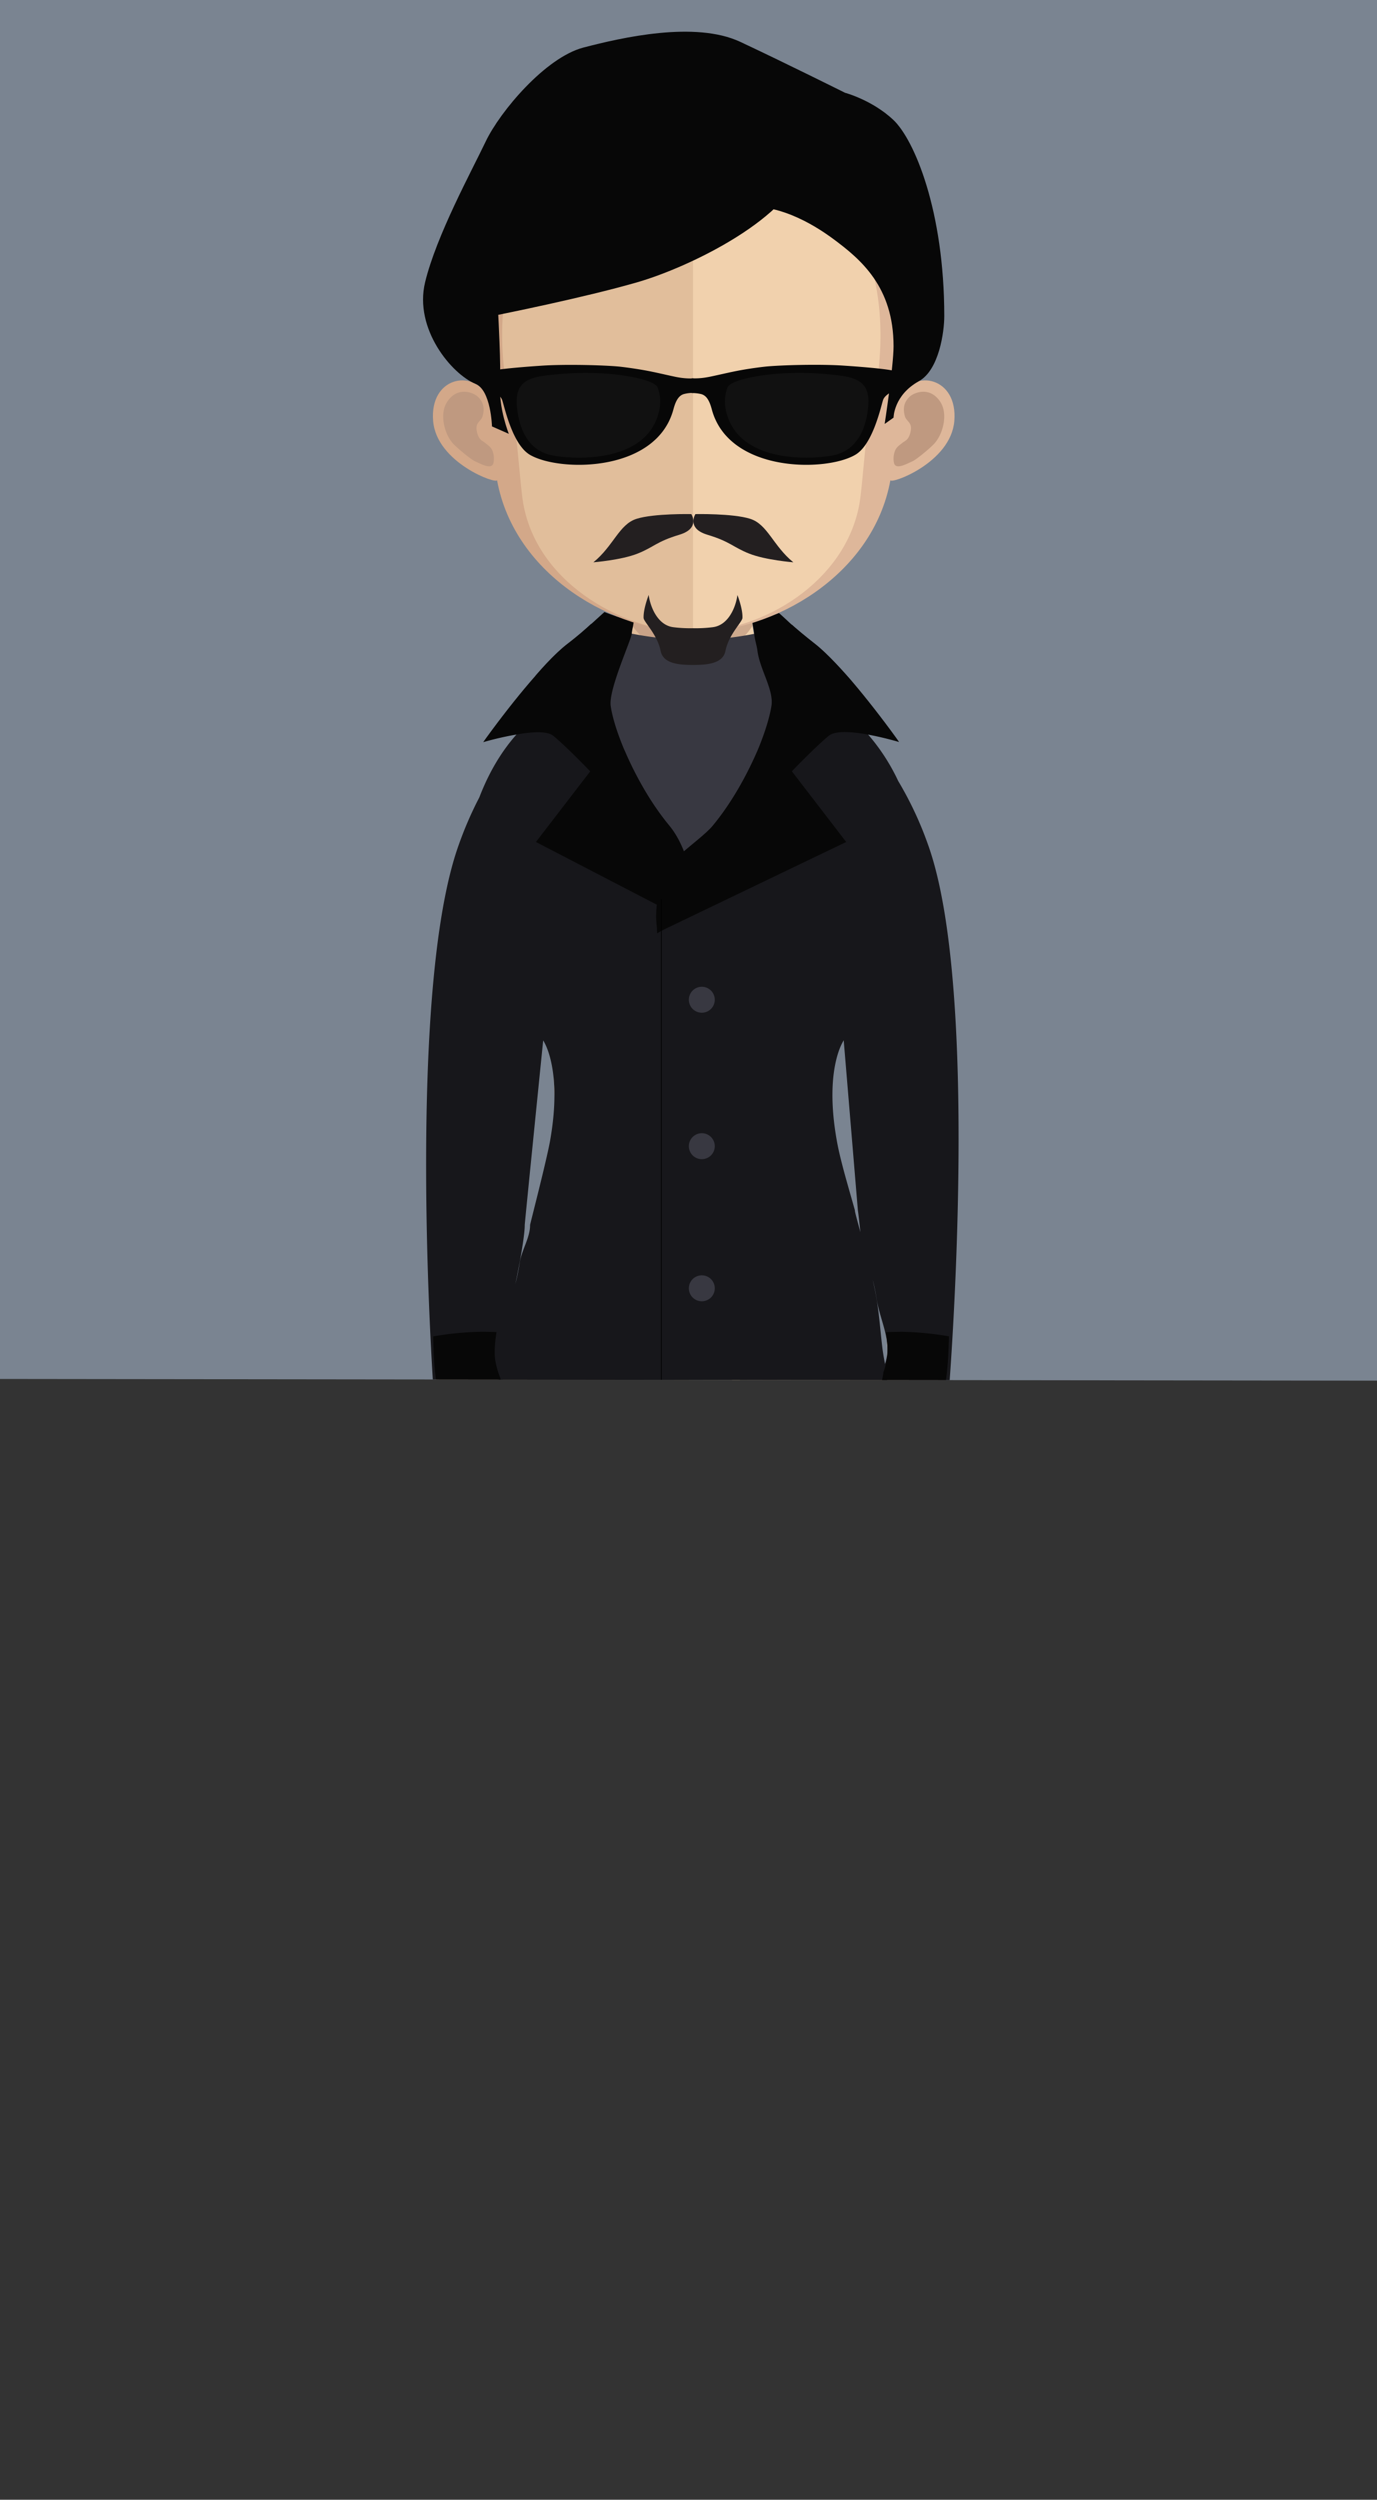 <svg id="m5" xmlns="http://www.w3.org/2000/svg" xmlns:xlink="http://www.w3.org/1999/xlink" viewBox="0 0 999 1812.81"><rect x="0" y="0" width="999" height="1812.81" fill="#333333" stroke="none"/><defs><style>.cls-1{fill:#7a8491;}.cls-17,.cls-2{fill:none;}.cls-3{clip-path:url(#clip-path);}.cls-4{clip-path:url(#clip-path-2);}.cls-5{fill:url(#linear-gradient);}.cls-6{fill:#010101;}.cls-7{fill:#e1bd9a;}.cls-8{fill:#f0d2ad;}.cls-9{opacity:0.7;}.cls-10{clip-path:url(#clip-path-3);}.cls-11{fill:#bf9980;}.cls-12{fill:#1b1c1c;}.cls-13{fill:#0e0f0f;}.cls-14{fill:#070707;}.cls-15{fill:#383841;}.cls-16{fill:#17171b;}.cls-17{stroke:#010101;stroke-miterlimit:10;stroke-width:0.5px;}.cls-18{fill:#d3a889;}.cls-19{fill:#deb79a;}.cls-20{fill:#e1be9b;}.cls-21{fill:#f1d1ad;}.cls-22{fill:#111;}.cls-23{fill:#231f20;}</style><clipPath id="clip-path" transform="translate(-1)"><polygon class="cls-1" points="1000 1001.25 1 1000 1 0 1000 0 1000 1001.25"/></clipPath><clipPath id="clip-path-2" transform="translate(-1)"><path class="cls-2" d="M456.14,1008a14.81,14.81,0,0,0,2.28.24,57,57,0,0,0,9.2.36l3.25,0-3.25-.19c-1,0-2.33-.12-3.89-0.17s-3.28-.41-5.2-0.65a12.39,12.39,0,0,1-2.4-.46V1008Z"/></clipPath><linearGradient id="linear-gradient" x1="47.96" y1="862.45" x2="72.84" y2="862.45" gradientTransform="matrix(4.93, 0, 0, -4.93, 110.68, 5260.89)" gradientUnits="userSpaceOnUse"><stop offset="0" stop-color="#fff"/><stop offset="1" stop-color="#221a15"/></linearGradient><clipPath id="clip-path-3" transform="translate(-1)"><rect class="cls-2" x="459.74" y="425.73" width="87.35" height="51.63"/></clipPath></defs><title>m5-square-avatar-1000x1000</title><polygon class="cls-1" points="999 1001.25 0 1000 0 0 999 0 999 1001.25"/><g class="cls-3"><g class="cls-4"><rect class="cls-5" x="455.14" y="1007.03" width="14.74" height="1.68"/></g><path class="cls-6" d="M468.84,1025.59v0Z" transform="translate(-1)"/><path class="cls-7" d="M498.73,1031.71c0,1.24,0,3.93-.07,7.89-0.07,7-.24,17.7-0.46,30.5-0.88,47.45-2.77,123.75-5.42,144.34-3.91,30.65-15.57,127.76-15.57,127.76s1.68,16.76,3.42,36.81c2.16,25.09,4.4,55.32,3.33,64.33-5.2,46.84-6.27,92.74-6.27,92.74s-3.13,87.52-2.94,119.82a7.9,7.9,0,0,1,4.18,6.75,7.82,7.82,0,0,1-3.4,6.17c0.68,3.23,1.63,6.9,2.77,10.76,2,6.51,4.44,13.65,6.77,20.4,1.31,4,2.62,7.92,3.72,11.49,2.4,8,3.84,14.52,2.77,17.61-1.29,3.69-9.11,11.27-9.11,11.27s3.83,37.42-12.75,49.76-52.45,18.85-87.47,6.39,4.44-37.3,8.31-53.59c2.11-8.89,6.39-17.51,10.34-25.28v0c3.28-6.46,6.39-12.39,7.87-17.41a1.34,1.34,0,0,0,0-.17A83.35,83.35,0,0,0,411,1685.5c1.14-13.62,1.21-30.23,2.33-35,10.61-45.34-35.53-117.61-30.06-207.58a559.73,559.73,0,0,1,7.31-60.34c0.39-2.31.61-3.55,0.61-3.55,3.11-17.95,5.66-31.5,5.2-41.65C394.6,1303,381.05,1254,374.5,1205.7c-6.36-46.24-15.79-147.6-10.86-192.11l-0.12,0c0.12-.66.17-1.34,0.32-2,4.32-28.51,8.48-46.77,9.86-52.74,0.34-1.46.56-2.19,0.56-2.19s0-16.32,3.88-26.74c0.12-.29.24-0.58,0.39-1,1.67-4.88,5.56-17.17,9.74-30.87,0.32-1.12.68-2.26,1.07-3.4,0-.22.12-0.46,0.17-0.7a0.62,0.62,0,0,0,0-.12,7.22,7.22,0,0,0,.22.75,65.39,65.39,0,0,0,8.91,21.08c6.44,9.76,16.64,15.3,26.54,20.64,6.51,3.6,12.63,6.92,16.95,11.1,6.39,6.22,17.82,24.33,26.61,40.55a224.45,224.45,0,0,1,10.2,20.91c0.92,2.35,1.65,4.25,2.21,5.63,3.62,9,6.6,14.93,17.53,17.26" transform="translate(-1)"/><path class="cls-8" d="M616.8,1742.85c3.86,16.32,43.37,41.16,8.31,53.62s-70.79,6-87.45-6.36-12.77-49.76-12.77-49.76-7.77-7.6-9.08-11.27c-0.95-2.77.07-8.31,2.09-15.23l0-.14c1.19-4.2,2.72-8.86,4.4-13.72,2.28-6.8,4.78-13.89,6.73-20.42,1.17-3.84,2.09-7.5,2.77-10.76a7.44,7.44,0,0,1,.8-12.92c0.19-32.32-3-119.79-3-119.79s-1-45.9-6.26-92.79c-1.85-16.17,6.8-101.12,6.8-101.12s-11.7-97.09-15.61-127.76c-2.62-20.69-4.59-97.21-5.44-144.66-0.17-12.63-.34-23.22-0.39-30.09v-0.07c-0.1-4-.1-6.68-0.1-7.92,10.93-2.33,13.89-8.26,17.53-17.26,0.53-1.36,1.31-3.28,2.23-5.61a215,215,0,0,1,10.18-20.91c8.77-16.25,20.23-34.36,26.61-40.55,4.3-4.2,10.44-7.55,17-11.1,9.86-5.37,20.08-10.93,26.52-20.64a67,67,0,0,0,8.94-21.1,0.22,0.22,0,0,0,0-.15c0.07-.22.1-0.39,0.14-0.58,0.41,1.41.9,2.84,1.29,4.2,4.2,13.67,8.06,26,9.76,30.89,0.14,0.39.24,0.71,0.36,1,3.86,10.42,3.91,26.73,3.91,26.73s0.2,0.71.53,2.19c1.24,5.2,4.52,19.74,8.23,42.23,0.66,3.93,1.31,8.11,1.94,12.48l-0.1.07c4.93,44.46-4.49,145.82-10.83,192.08C626.3,1254,612.75,1303,611,1337.37c-1,19.86,9.86,52.94,13.07,105.54,5.47,90-40.65,162.22-30,207.58,1.14,5.05,1.17,23.14,2.53,37.06a73.65,73.65,0,0,0,2,12.46,1.11,1.11,0,0,0,0,.12c1.6,5.39,5,11.73,8.52,18.75,3.74,7.43,7.67,15.59,9.67,24" transform="translate(-1)"/><path class="cls-7" d="M503.54,504.85V1039.7a10.53,10.53,0,0,1-1.21,0c-0.58,0-1.12,0-1.63,0h-2.06l-2.7,0,0.27-.61c-1.24-.29-2.48-0.63-3.86-0.92-1.09-.44-2.28-1-3.45-1.55a28,28,0,0,1-3.35-2.53c-4.06-4.25-6.07-10.34-8.82-16.46-3.76-9-8.11-19.09-13-29.7-1.87-4.11-3.88-8.28-5.9-12.48-3.69-7.5-7.77-15.52-12.7-22.22-0.7-.83-1.48-1.63-2.24-2.48-0.63-.53-1.53-1.34-2.31-2-1.7-1.29-3.52-2.5-5.39-3.64-3.79-2.31-7.8-4.32-11.8-6.46-8-4.32-16.15-9-22.17-16.39A63.72,63.72,0,0,1,390.36,898a0.09,0.09,0,0,1-.07-0.07c-0.27-1.14-.51-2.26-0.65-3.35,0-.24-0.07-0.44-0.1-0.66a52.45,52.45,0,0,1,.46-21.05c0.61-1.89,1.26-3.74,1.87-5.54s1.31-3.45,1.94-5.1c1.19-3.42,2.19-6.82,3.18-10,1.85-6.49,3.52-12.46,5-17.8a102.52,102.52,0,0,0,2.14-10.51s0,0.07,0,.12c-0.27-34.53-3.74-83.63-3.74-83.63-7.63-14.84-18.09-47.67-24.21-68-3.13-10.35-5.15-17.51-5.15-17.51s0.48-4.11,1.39-10.9c3.4-24.33,12.48-83.41,25.4-114.79,6-14.57,20.5-21.49,36.57-24.41,28.41-5.17,61.73,2.09,61.73,2.09,2.6-.78,5.12-1.39,7.53-2" transform="translate(-1)"/><path class="cls-8" d="M601.92,814.51c0,2.16,0,4.32-.07,6.41,0.95,3.74,2.11,8.31,3.47,13.43s3.11,11.24,4.93,17.75c1,3.21,2,6.61,3.21,10.05,0.66,1.65,1.29,3.35,1.94,5.05s1.24,3.69,1.89,5.56a52.27,52.27,0,0,1,.41,21,4.94,4.94,0,0,1,0,.58,0.26,0.26,0,0,1,0,.15c-0.17,1.12-.39,2.19-0.61,3.3,0,0,0,0,0,.07v0a65.51,65.51,0,0,1-11,24.16c-6,7.41-14.21,12.07-22.17,16.39-4,2.14-8,4.15-11.78,6.44-1.89,1.14-3.69,2.38-5.39,3.64-0.8.65-1.73,1.43-2.31,2-0.75.87-1.55,1.65-2.23,2.5-5,6.7-9,14.69-12.73,22.22-1.92,4-3.79,7.92-5.54,11.78-5,10.88-9.47,21.15-13.38,30.38-2.72,6.14-4.76,12.29-8.79,16.49a29.85,29.85,0,0,1-3.35,2.55c-1.19.53-2.33,1.09-3.47,1.55-1.36.27-2.65,0.66-3.86,0.92l0.32,0.73s-0.88,0-2.62,0h-0.66c-0.44,0-.92,0-1.48,0-0.9,0-1.94,0-3,0V504.85c14.13-3.28,25.55-3.5,34.7-1.68a155.17,155.17,0,0,1,25.45.46c19.06,2,37.44,8.64,44.41,25.5,14.4,34.87,21.1,103.81,22.63,121.49,0.24,2.75.34,4.2,0.34,4.2s-2.55,11.51-6.34,26.35c-5.15,20.06-12.6,46.38-19.18,59.2,0,0-2.91,40.72-3.64,74.11v0Z" transform="translate(-1)"/><path class="cls-8" d="M689.27,969.06c-0.22,10.9-.78,20.42-1.7,28-7,57.36-21.05,83.1-40.16,88.32-13.72,3.79-32.69-3.25-38.59-14.11a13.93,13.93,0,0,1,.29-14.23c8.6-15,25.67-41.67,32.54-61.58a57.26,57.26,0,0,0,2.67-10.27c0.8-5.17.39-11.75-.75-19.11-4.13-27.61-18.31-65.4-18.16-73.22a455,455,0,0,1,7.43-71.2l-2-29.48a256.4,256.4,0,0,1-26.15-63.5c-4.47-17.12,8.28-102.19,8.28-102.19L572.73,497.9s107.87,0,106.58,268.36c0,0,11.58,130.87,10,202.79" transform="translate(-1)"/><path class="cls-7" d="M391.47,627.72s12.75,85,8.31,102.21a257.58,257.58,0,0,1-26.18,63.48l-2,29.46A458.55,458.55,0,0,1,379,894.09c0.12,7.72-13.65,44.46-18,72-1.24,7.84-1.7,14.93-.9,20.37a62,62,0,0,0,3.64,12.87c7.36,19.57,23.27,44.61,31.55,59a13.83,13.83,0,0,1,.78,13.26c-5.24,11.41-24.94,19-39.07,15.13-19.14-5.32-33.2-31-40.17-88.39-1-7.82-1.53-17.7-1.75-29.09-1.43-72.17,10-201.65,10-201.65-1.31-268.36,106.56-268.36,106.56-268.36Z" transform="translate(-1)"/><path class="cls-7" d="M503.28,373.86V663.37H345.89c-2.53-1.12-3.84-1.68-3.84-1.68,0-155.29,96.33-166.88,96.33-166.88,9.59,0,15.79-12.36,19.86-31.11,0.66-2.89,1.21-5.88,1.68-9.08,0.88-5.27,1.63-10.9,2.19-16.76,0.34-3.52.66-7.06,1-10.71,1.43-17.78,1.87-37.08,1.87-55.42,0,0,21.2,2.11,38.3,2.11" transform="translate(-1)"/><path class="cls-8" d="M665.08,661.7s-1.43.53-3.74,1.65H503.28V373.86h0.34c17.12,0,38.39-2.09,38.39-2.09,0,18.19.46,37.3,1.87,55,0.34,3.52.7,7.09,1,10.49,0.66,6,1.31,11.78,2.21,17.22v0.12c0.29,2.4.75,4.62,1.19,6.83,4.08,20,10.47,33.44,20.42,33.44,0,0,96.36,11.58,96.36,166.88" transform="translate(-1)"/><g class="cls-9"><g class="cls-10"><path class="cls-11" d="M547.08,453.49v0.12a51,51,0,0,1-43.69,23.75h-0.22c-25.09-.1-39.68-18.33-43.44-23.65,0.87-5.32,1.65-11,2.19-16.8,0.36-3.55.68-7.07,1-10.73a172.45,172.45,0,0,0,39.83,5.2h0.44a164.1,164.1,0,0,0,40.72-5.63c0.31,3.54.63,7.09,1,10.51,0.63,6.07,1.29,11.85,2.19,17.24" transform="translate(-1)"/></g></g><path class="cls-12" d="M491.11,1679.62c0.78,3,1.36,5.49.7,7.48-2.48,7.63-5.78,9.18-5.44,10.25l2.23,16.63c2.4,8.57,3.84,15.64,2.77,19-1.34,4-9.11,12.14-9.11,12.14s3.84,40.31-12.67,53.64-52.26,20.23-87.15,6.82c-13.53-5.2-14.47-22-14.47-22s20.37-24.94,22.75-35.72c2.09-9.57,6.36-18.85,10.3-27.25v0l1.14-18.94a23,23,0,0,0,.83-11.9A85.7,85.7,0,0,1,411,1686a88.63,88.63,0,0,1,33.07-6.39h47Z" transform="translate(-1)"/><path class="cls-13" d="M491.35,1679.62c0.8,2.81,1.36,5.1.73,6.95-2.5,7.06-5.83,8.52-5.49,9.52l2.28,15.42c2.4,8,3.81,14.55,2.74,17.63-1.31,3.67-9.13,11.24-9.13,11.24s3.84,37.42-12.75,49.81-52.4,18.79-87.45,6.34,4.44-37.3,8.31-53.62c2.11-8.89,6.41-17.51,10.34-25.25v0l1.17-17.56a20,20,0,0,0,.83-11.08c2.62-1.26,5.34-2.4,8.06-3.42a95.88,95.88,0,0,1,33.2-5.92h47.16Z" transform="translate(-1)"/><path class="cls-12" d="M520.42,1697.35L518.19,1714c-2.4,8.6-3.81,15.69-2.75,19,1.29,4,9.06,12.12,9.06,12.12s-3.79,40.29,12.72,53.62,52.23,20.28,87.15,6.87c13.52-5.2,14.47-22,14.47-22s-20.42-25-22.75-35.75c-2.11-9.57-6.39-18.85-10.32-27.22v0l-7.43-18.48c-0.41-1.63,4.3-5.88,5.44-12.41a82.62,82.62,0,0,0-8-3.67,88.75,88.75,0,0,0-33.1-6.39s-41.87,16.66-42.23,17.73" transform="translate(-1)"/><path class="cls-13" d="M625.16,1796.5c-35,12.46-70.79,6-87.45-6.34S525,1740.38,525,1740.38s-7.82-7.58-9.11-11.27c-0.95-2.72.07-8.31,2.06-15.18l0-.17,3-17.73c0.37-1.17-1.7-3.79-3.3-9-0.68-2.31,1.26-4.39,2.6-7.38h38.22a94.73,94.73,0,0,1,38.2,7.94c2.6,1.12,5.1,2.38,7.55,3.67-1.55,4.27-3.28,6.92-3,8.09l6,19.59c3.76,7.43,7.72,15.59,9.69,24,3.89,16.27,43.4,41.14,8.31,53.57" transform="translate(-1)"/><path class="cls-14" d="M624.62,1268.16c-5.1,25.76-9.23,90.38-6.58,105.59,3.13,18.12,7.09,40.72,8.82,69,2.94,48.47-8.69,90.92-19,128.36-3.33,12.14-5.37,33.1-6.51,54.61-0.29,5.51,4.44,15.86,4.25,21.32-0.15,5.22-4.06,6-2.75,11.44,1.68,7-2.67,12.85-2.65,18.21,0,5.08,5.44,10.15,4.32,13.45-0.1.34-.22,0.68-0.36,1-1.58,4.27-3.28,6.92-3,8.09l6,19.57s-17.27,3.76-23.14,3.88c-16.71.24-66.13-8.84-66.13-8.84l0-.19,3-17.7c0.39-1.17-1.67-3.79-3.3-9-0.7-2.33,1.26-4.42,2.62-7.38a13.51,13.51,0,0,0,1.19-4.78c0.14-4.4-2.89-12.24-.9-18.63,1.41-4.57-.46-6-0.36-10.13,0.12-6.22,3.37-16.05,3.42-22.95,0.85-63.91.39-150.8-2.79-179.46-1.85-16-5.08-199.39-8.79-228.85-3.23-24.94-5.12-125.16-5.49-145-0.14-11.12-.29-20.59-0.39-27.42H505.9c-0.8,0-1.58,0-2.35,0h-0.17c-0.34,0-.73,0-1.24,0h-0.8c-0.07,6.87-.22,16.51-0.41,27.78-0.34,19.89-2.26,120.11-5.44,144.66-2.77,21.76-8,268.87-9.3,400.29,0,6.82-.1,13.33-0.15,19.5,0,1.85,2.14,7.09,4.27,13.48s-1.09,13.48-1.09,19.67c0,4.66,1.22,8.6,2.14,11.85,0.8,2.79,1.36,5.08.7,6.92-2.48,7.09-5.8,8.52-5.46,9.52l2.26,15.44s-44.63,11.22-59.86,11.27c-7.14,0-28-5.15-28-5.15v0l1.17-17.58a19.88,19.88,0,0,0,.83-11.05c-0.1-.48-0.19-0.94-0.32-1.46-0.85-3.45,4.62-13.84,4.57-19.38,0-6-3.5-9.32-1.82-18a60.48,60.48,0,0,0,1.29-12.34c-0.27-6.58-.58-13.28-1-19.79-1.19-18.7-3.16-36.18-6.07-46.87-10.27-37.45-21.88-79.89-18.94-128.36,1.73-28.32,5.66-50.87,8.79-69,2.65-15.2-1.48-79.87-6.58-105.64-4-20.18-8.11-41-11-62-5.51-40-15.76-142.5-11.1-190.58l-0.1-.07,0.27-2.31s0.22-1.65.29-2c4.05-26.71,8-44.66,9.91-52.94,0.24-.9.39-1.55,0.46-1.92,0-2.45.37-17.29,4.06-27.3l0.41-1c1.55-4.54,5.27-16.37,9.67-30.72l0.22-.78c0.32-.9.61-1.82,0.9-2.7l0.41-1.31,1.68-.53,0.29,0c0.17,0,.39,0,0.58,0a85.61,85.61,0,0,1,11.61-.71H619.86l1.87,6.07c4.4,14.47,8.09,26.27,9.69,30.79l0.36,0.94c3.72,10,4,24.82,4.06,27.32,0.07,0.36.22,1,.49,1.92,1.55,6.73,4.71,21.13,8.26,42.47,0.65,3.91,1.29,8.09,2,12.53l0.34,2.24-0.22.07c4.66,48.08-5.59,150.56-11.1,190.63-2.84,20.91-7,41.77-11,62" transform="translate(-1)"/><path class="cls-15" d="M618.74,493.75a552.25,552.25,0,0,1-58.09,66.17c-30.45,29.33-46.82,67.58-55.27,103.3-0.12-.36-0.24-0.83-0.34-1.16-1.17-5.34-2.7-10.56-4.32-15.88v-0.12c-9.28-30.48-25-61.44-50.51-86.14a550.52,550.52,0,0,1-60.86-69.74c8.14-9.42,16.46-18,23.65-23.53s12.65-10.34,16.8-14.16h0.1c8.6,2.45,17.19,4.66,25.74,6.27a240.78,240.78,0,0,0,51.7,5.32,234.14,234.14,0,0,0,41.87-4.64,265.82,265.82,0,0,0,26.15-6.34h0.14c4.18,3.72,9.42,8.09,16.34,13.55,8,6.24,17.61,16.44,26.88,27.1" transform="translate(-1)"/><path class="cls-16" d="M674.38,612.84a255.45,255.45,0,0,0-21.78-46.53,0.77,0.77,0,0,0-.1-0.22,145.1,145.1,0,0,0-21.59-33.27,112.38,112.38,0,0,0-26-22.17c-0.8,1.12-1.63,2.26-2.48,3.37-19.11-11.41-33.39-12.29-33.39-12.29L555.8,541.47c-1.8,1.26-3.67,2.57-5.66,3.88-7.67,17.61-18.67,37.32-31.76,53.16-8.82,10.71-13.57,24.62-16,37.57-2.43-12.94-7.19-26.86-16-37.57-13.33-16.08-24.45-36.13-32.1-54-0.46-.39-0.92-0.8-1.34-1.19L439,501.74s-0.88.07-2.4,0.29c-0.44-1.36-1-2.84-1.6-4.54h-0.24s-31.28,3.69-59,35.11c-10,11.22-19.52,26.13-27,45.63a266.79,266.79,0,0,0-15,34.6c-38.3,107.19-18.48,391.65-18.48,391.65l51.51-.32c-1.92-9.11-3-15.93-1.85-25.35s2.43-19.23,5.34-28.43c3.13-10,11.54-51.19,11.41-62,0-1.41,13.38-133.85,13.38-133.85s14.35,20.23,5,72.78c-2.77,15.35-14.5,60.32-14.5,61.07,0.1,8.74-6,18.12-7.45,26.81a162,162,0,0,1-6.95,28.53c-3.86,11-5.42,27.44-6.7,39-1.14,10-7.89,116.15-1.53,171.25,15.69,135.72,0,291,0,291l117.75,5.27L645.24,1445s-15-155.2,0-291c6.24-56.87,5.63-105.34,1.68-146.75,0,0-4.57-19.6-5.78-29.92-1.41-11.75-2.23-23.43-4.13-35.09-3.52-21.54-16.54-64.13-15.76-64.47-5.71-20.2-10.71-36.86-13.14-50.49-9.4-52.55,5-72.78,5-72.78l10.3,123.58c0.22,0.22,2.5,22.12,2.57,22.49,4.64,21.17,7.65,20.11,11.07,41.67,1.7,10.8,6.22,20.57,7.5,31.42,1.38,11.73-2.28,15.69-5.17,28.12l50.12,5.46S712.68,720,674.38,612.84" transform="translate(-1)"/><path class="cls-14" d="M493.73,664.49L389.82,610.6l39.39-51.21s-16.9-17.61-26.73-25.74c-4.54-3.74-15.91-2.91-26.69-1a233.54,233.54,0,0,0-24.23,5.56c1.53-2.21,19.26-27,37.81-48,8.11-9.42,16.46-18,23.65-23.53s12.63-10.34,16.8-14.16h0.1c3.84-3.45,6.87-6.26,9.62-8.69,5.59,2.31,15.59,5.51,21.15,7.24-0.22,2.89-1.12,5.42-1.36,8.45-0.46,4.88-17.12,41-15.25,52.57,1.26,8.6,4.86,19.94,10.18,32.47,7.67,17.82,18.82,37.91,32.15,54,8.79,10.69,13.55,24.62,16,37.59,1.87,9.74-8.62,28.39-8.62,28.39" transform="translate(-1)"/><path class="cls-14" d="M575.5,559.36l39.41,51.24L482.73,674.08l-2.57,1.36-2.4,1.43a26.69,26.69,0,0,1-.12-2.79c-0.22-4.52-1.26-7.92,0-19.26,0,0,.92-6.27.92-6.36,0.46-3.16.92-6.49,1.6-10,2.48-13,29.41-29.29,38.22-40,13.09-15.83,24.11-35.55,31.76-53.16,5.42-12.77,9.13-24.6,10.52-33.27,1.87-11.63-8.21-26.1-10.1-39.78-0.41-3.81-1.94-8-2.4-12.68-0.34-3-1-5.63-1.26-8.55,5.9-1.75,13.33-4.18,19.21-6.46,2.67,2.28,5.58,5.08,9.28,8.47h0.12c4.17,3.69,9.44,8.11,16.37,13.55,8,6.24,17.61,16.46,26.88,27.1,17.24,20.18,33.15,42.33,34.51,44.41-0.9-.22-11.07-3.25-22.34-5.34s-23.75-3.13-28.63.8c-9.86,8.14-26.78,25.74-26.78,25.74" transform="translate(-1)"/><line class="cls-17" x1="479.76" y1="652.05" x2="479.76" y2="1435.25"/><path class="cls-15" d="M519.57,725a9.41,9.41,0,1,1-9.42-9.4,9.43,9.43,0,0,1,9.42,9.4" transform="translate(-1)"/><path class="cls-15" d="M519.57,831.22a9.41,9.41,0,1,1-9.42-9.42,9.41,9.41,0,0,1,9.42,9.42" transform="translate(-1)"/><path class="cls-15" d="M519.57,934.28a9.41,9.41,0,1,1-9.42-9.42,9.41,9.41,0,0,1,9.42,9.42" transform="translate(-1)"/><path class="cls-15" d="M519.57,1056.48a9.41,9.41,0,1,1-9.42-9.4,9.43,9.43,0,0,1,9.42,9.4" transform="translate(-1)"/><path class="cls-14" d="M396.26,1071.53c-5.25,11.41-24.94,19-39.07,15.08-19.14-5.29-33.2-31-40.19-88.37-1-7.82-1.51-17.73-1.73-29.09a228.7,228.7,0,0,1,34.29-3.35c2,0,6.82,0,11.66.24-1.26,7.87-1.73,14.93-.92,20.4a63.87,63.87,0,0,0,3.64,12.85c4.2,20.23,21.13,51.82,30.77,68.7a18.49,18.49,0,0,1,1.55,3.55" transform="translate(-1)"/><path class="cls-14" d="M689.46,969.06c-0.22,10.9-.78,20.42-1.7,28-7,57.36-21.05,83.1-40.16,88.32-13.72,3.79-32.69-3.25-38.59-14.11a14.57,14.57,0,0,1,1.46-3.23c10.18-17.8,28.39-51.94,31.33-71.88a2.33,2.33,0,0,0,0-.7,57.52,57.52,0,0,0,2.67-10.27c0.78-5.17.39-11.75-.75-19.11,4.9-.19,9.76-0.27,11.85-0.27a228.24,228.24,0,0,1,33.85,3.28" transform="translate(-1)"/><path class="cls-18" d="M503.91,72.57c-155.17,0-156.07,129.87-149.15,214.89-10.64-20.15-42.13-13.94-39.53,17.8,2.48,30.6,46.94,46.38,46.36,42.86,12.7,69.94,85.7,110.35,142.33,110.35,0.41,0,.8-0.07,1.16-0.07V72.57h-1.16Z" transform="translate(-1)"/><path class="cls-11" d="M325.13,291.86c7.7-12.26,19.5-7,22.42-4.27,3.08,2.94,5.53,6.85,3.62,14.08-1.09,4.08-5.37,4.4-4.32,10.59,1.17,7,4.4,7.43,6.22,9s4.08,2.77,5.22,5.71a15.55,15.55,0,0,1,.7,8.79c-1.19,5-8.47,1-13.38-1.24-3.23-1.46-13.48-10.1-16.07-13-6.51-7.36-9.52-21.47-4.4-29.65" transform="translate(-1)"/><path class="cls-19" d="M504.68,72.57c155.17,0,156,129.87,149.15,214.89,10.61-20.15,42.11-13.94,39.53,17.8-2.5,30.6-46.94,46.38-46.36,42.86-12.7,69.94-85.72,110.35-142.33,110.35-0.39,0-.8-0.07-1.19-0.07V72.57h1.19Z" transform="translate(-1)"/><path class="cls-11" d="M683.46,291.86c-7.67-12.26-19.53-7-22.41-4.27-3.08,2.94-5.51,6.85-3.62,14.08,1.07,4.08,5.34,4.4,4.32,10.59-1.14,7-4.37,7.43-6.22,9s-4.08,2.77-5.24,5.71a16,16,0,0,0-.7,8.79c1.19,5,8.5,1,13.4-1.24,3.23-1.46,13.48-10.1,16-13,6.56-7.36,9.57-21.47,4.45-29.65" transform="translate(-1)"/><path class="cls-20" d="M502.57,109.19c-51,0-88.42,14.79-111,44.07-31.59,40.87-30.38,103.3-18.72,148.13,3.55,13.69,5.37,50.63,7.84,64.18,11,60.61,77.88,92.91,121.93,92.91,0.37,0,.8-0.07,1.19-0.07V109.22l-1.19,0" transform="translate(-1)"/><path class="cls-21" d="M613.38,153.34c-22.46-29.09-59.37-43.88-109.62-44.13V458.39c50.29-.53,110.39-35.89,120.71-92.81,2.43-13.55,4.27-50.49,7.84-64.16,11.61-44.73,12.72-107.07-18.94-148.08" transform="translate(-1)"/><path class="cls-14" d="M584.33,118.59c-8.4,38.76-82.05,74.84-121,86.11s-100.85,23.6-100.85,23.6,2,37.08,1.26,49.42c-1.07,18.55,6.43,36.91,6.43,36.91l-12.24-5.39S357.23,283,346,278.38c-17.22-7-44.78-39.8-36.6-73.68s33.73-80.6,44-102.14,43.25-60.88,70.91-68.09,81-19.48,113.84-4.08,75.91,36.89,75.91,36.89,19.48,5.15,34.87,19.5,37.13,66.08,37.13,142.47c0,11.41-3.74,39-18.38,47.18-18.41,10.17-18.41,26.44-18.41,26.44l-6.46,4.57s6.46-41.94,6.46-56.36c0-43.13-23.87-63-43.28-77.46-31.81-23.6-53.5-23.24-53.5-23.24Z" transform="translate(-1)"/><path class="cls-22" d="M481.91,298.53c0,17.53-25.91,35-56.34,35.72-0.61,0-1.31,0-2,0-2.55,0-5,0-7.31-.15-36.84-1.7-42-16.71-42-33.7,0-17.9-10.78-32.4,52.89-32.4,9.66,0,17.56.29,24.14,0.88,9,0.78,15.32,2,19.81,3.74,14.08,5.15,10.83,14.38,10.83,25.86" transform="translate(-1)"/><path class="cls-14" d="M493.39,273.72c-3.74-.58-12.75-2.87-21.9-4.66-8.11-1.58-16.39-2.67-21-3.18-11-1.09-39.17-1.85-56.63-.68-20.74,1.39-36.62,3.08-37.4,4.3-0.58.85-1.85,11.87-.17,13s7.53,3.59,9,7.5,7.16,32,20,39.73c21.13,12.65,92.06,13.23,104.3-33,1.7-6.29,3.91-10,7.7-11a25.65,25.65,0,0,1,6.9-.78V274.42a51.57,51.57,0,0,1-10.78-.7m-15,27.25c-11,36.21-64.5,32-77.39,29.12-5.71-1.24-22.29-5.93-25-35.36-1.85-20.47,11.58-21.69,30.57-23.43a212.4,212.4,0,0,1,38.44,0c9.3,0.85,30.94,4.15,33.07,9.76s2.72,12,.29,19.86" transform="translate(-1)"/><path class="cls-22" d="M633.19,300.48c0,18-5.85,33.85-49.32,33.85-1.82,0-3.67-.07-5.44-0.24a63.57,63.57,0,0,1-9.54-1.19c-24.45-4.52-43.34-19.43-43.34-34.34,0-17.92-7.89-30.5,54.76-30.5,9.32,0,17,.29,23.41.88,17,1.58,24.65,5,27.85,9.86,4,5.75,1.63,13.33,1.63,21.69" transform="translate(-1)"/><path class="cls-14" d="M502.79,274.39v10.66a28.21,28.21,0,0,1,6.92.75c3.81,1,6,4.73,7.67,11,12.24,46.14,83.22,45.61,104.32,32.9,12.82-7.67,18.58-35.79,20-39.73s7.28-6.24,8.93-7.46,0.41-12.24-.14-13.09c-0.8-1.19-16.68-2.89-37.4-4.27-17.51-1.19-45.58-.39-56.65.7-4.52.49-12.82,1.55-20.93,3.16-9.18,1.82-18.19,4.08-21.9,4.64a50.16,50.16,0,0,1-10.81.7m26,6.7c2.14-5.61,23.8-8.91,33.07-9.76a210.1,210.1,0,0,1,38.44,0c19,1.75,32.44,3,30.57,23.43-2.7,29.41-19.31,34.14-24.94,35.38-12.94,2.84-66.39,7.06-77.44-29.14-2.4-7.89-1.85-14.26.29-19.86" transform="translate(-1)"/><path class="cls-23" d="M431.49,407.79c14.74-12,18.65-27.59,31.4-31.57s39.66-3.4,39.66-3.4,6.7,10.32-8.57,14.93c-16.92,5.1-18.41,8.91-30.3,13.67s-32.18,6.36-32.18,6.36" transform="translate(-1)"/><path class="cls-23" d="M576.56,407.79c-14.74-12-18.65-27.59-31.37-31.57s-39.68-3.4-39.68-3.4-6.7,10.32,8.57,14.93c16.9,5.1,18.41,8.91,30.31,13.67s32.17,6.36,32.17,6.36" transform="translate(-1)"/><path class="cls-23" d="M536,431.44c-0.94,7.7-6,22-18,23.41a98.36,98.36,0,0,1-14.23.73h0a98.18,98.18,0,0,1-14.2-.73c-11.9-1.43-17-15.71-17.95-23.41,0,0-4,10.15-3.69,16.73,0.17,2.91,10,12,12.36,23.89,1.85,9.45,13.89,10.15,23.48,10.15h0c9.64,0,21.66-.7,23.53-10.15,2.31-11.85,12.19-21,12.34-23.89,0.34-6.58-3.67-16.73-3.67-16.73" transform="translate(-1)"/></g></svg>